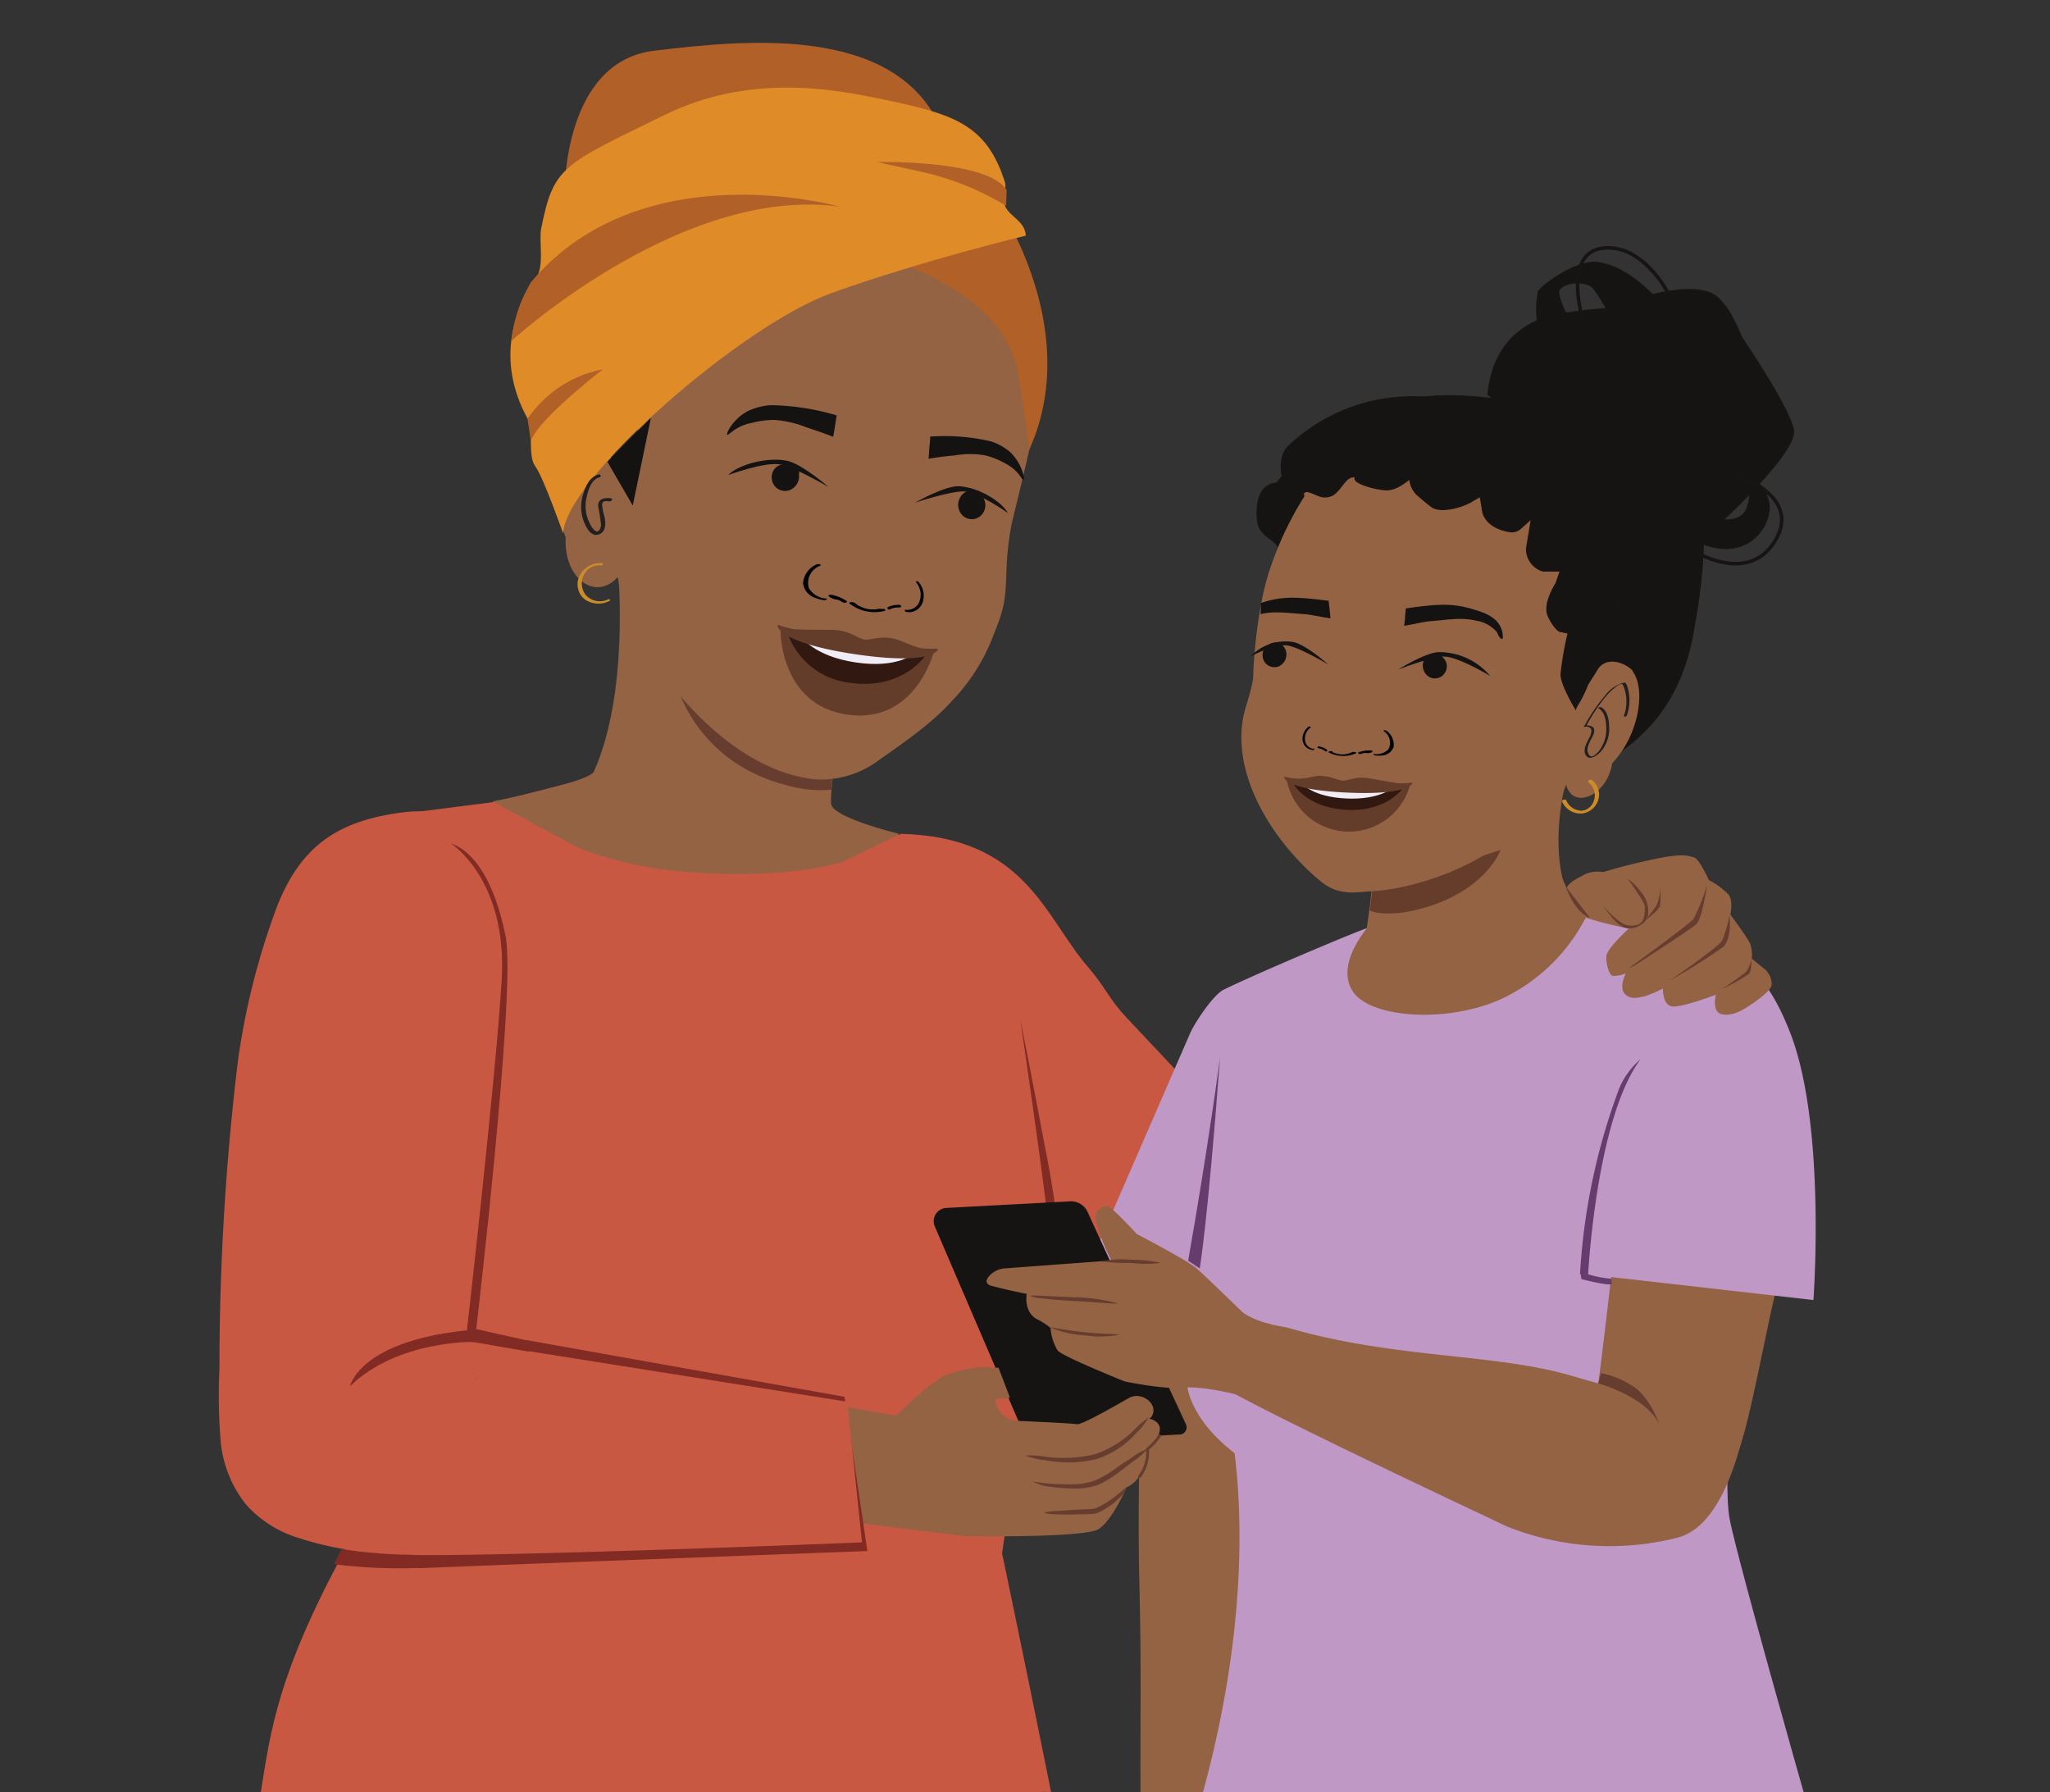 <svg xmlns="http://www.w3.org/2000/svg" viewBox="0 0 285.1 249.23"><rect x="0" y="0" width="285.1" height="249.23" fill="#333333" stroke="none"/><defs><style>.cls-1{fill:#c95843;}.cls-2{fill:#946344;}.cls-3{fill:#c098c6;}.cls-4{fill:#653c6d;}.cls-5{fill:#663d2e;}.cls-6{fill:#b16028;}.cls-7{fill:#df8c28;}.cls-8{fill:#cd8c2a;}.cls-9{fill:#151312;}.cls-10{fill:#231f1f;}.cls-11{fill:#010101;}.cls-12{fill:#643c2a;}.cls-13{fill:#311811;}.cls-14{fill:#f1edf6;}.cls-15{fill:#812b24;}.cls-16,.cls-18,.cls-19,.cls-20{fill:#161412;}.cls-16,.cls-18,.cls-19,.cls-20,.cls-21{stroke:#171413;}.cls-16,.cls-18,.cls-19,.cls-20,.cls-21,.cls-22{stroke-miterlimit:10;}.cls-16{stroke-width:0.19px;}.cls-17{fill:#653d2a;}.cls-18{stroke-width:0.2px;}.cls-19{stroke-width:0.2px;}.cls-20{stroke-width:0.21px;}.cls-21,.cls-22{fill:none;}.cls-21{stroke-width:0.49px;}.cls-22{stroke:#653d2e;stroke-width:0.4px;}</style></defs><g id="Layer_1" data-name="Layer 1"><path class="cls-1" d="M226.4,151.64c-1.63.46-45,16.15-45,16.15l-24.71-26.27c-2.53-2.7-2.91-4.18-5.33-7-6.09-7-8.7-18.19-26.18-18.58l-7.07,43.15s45.41,37.12,54.05,41.84S236,174,236,174Z"/><path class="cls-1" d="M49,213.69c-10.43,18.68-11.36,27-12.73,35.54H145.07L74.41,214.51Z"/><path class="cls-2" d="M158.46,220.23c.3,12.09.1,19.72.15,29H171l3.35-33.8,3-34.67-18.05-3.35S158,203.38,158.46,220.23Z"/><path class="cls-3" d="M242.19,178.11s-2.95,26.82-1.61,33.29,10.25,37.78,10.25,37.78H167.28Z"/><path class="cls-3" d="M240.38,193.38l-.53-40.58,4.26-17.61a74.11,74.11,0,0,0-27.33-8.76c-8.88-1-17-.15-26.61,2.62-1.07.26-15.38,6.3-20,8.57-1.46.73-4.06,4.65-4.7,6.16l-19.57,45,24.24,5.11s6.59,20.82-2.84,55.33C200.7,240.88,224.15,221.38,240.38,193.38Z"/><path class="cls-3" d="M167.84,168.3s-4.85,18.91-2.36,25.93S177,205.38,177,205.38Z"/><path class="cls-2" d="M190.17,129s-4.71,5.35-1.86,9.09,14.64,4.28,22.08,0a25.1,25.1,0,0,0,10.12-10.46Z"/><path class="cls-2" d="M245.54,147.29c-1-1.41-2-2.77-3.13-4.08a44,44,0,0,0-7.67-7.39c-7,9.83-7.24,20.49-9.56,33.59-.89,5-2.4,20.43-3.29,25.42-.71,3.95,1.18,3.92,1.59,7.78l.18,1.54a14.57,14.57,0,0,0,1.78,3.36,8.53,8.53,0,0,0,.95,1.09,8.42,8.42,0,0,0,2.17.37c1.68.07,2.17,1.37,2.8,1.94-3.3,2.54,3.51.9,6.15-2.46s2.73-3.21,4.36-7.06c1.47-3.45,4.27-19.25,5.36-22.82.8-2.65,1.78-10.24,2.08-13C250.5,154.17,242.36,156.72,245.54,147.29Z"/><path class="cls-2" d="M234.6,203.51c-.07-2-.49-7.48-2.38-8.24-6-2.38-6.18-1.72-13.42-3.9-10.86-3.25-24.66-2.38-39.63-6.73-.82-.24-4.24-.5-6.69-2.4-2.1-1.62-7.67,7.34-3.94,9.76,5.52,3.61,37.8,18.7,40.72,20.11a2.87,2.87,0,0,0,.4.18,38.57,38.57,0,0,0,23.58,1.54c5.81-1.45,8.15-10.65,8.95-13.3Z"/><path class="cls-3" d="M239,133.89s-1.48-.15-4.55,1.77a28.4,28.4,0,0,0-7.28,6.34c-4.91,6.26-8.17,35-8.17,35l33.2,3.77s1.79-24.08-3.17-37S239,133.89,239,133.89Z"/><path class="cls-4" d="M169.68,147s-1.64,12.43-4.44,28.3l1.61,1.08S167.92,170.45,169.68,147Z"/><path class="cls-4" d="M228.15,147.29c-6.25,8.4-7.31,30.33-7.31,30.33l-1.1-.49a87.65,87.65,0,0,1,5.46-25.82A11,11,0,0,1,228.15,147.29Z"/><path class="cls-4" d="M224.1,177.81a15.68,15.68,0,0,1-3.76-.79,3.46,3.46,0,0,0-.6-.39l.2,1.23s3.5.92,4.23.71Z"/><path class="cls-5" d="M222.27,192.35s6.84,1.91,8.51,5.78c0,0-1.25-3.89-3.76-5.42a12.56,12.56,0,0,0-4.36-1.78l-.26,1"/><path class="cls-1" d="M142.77,193.53c3.92-6.36,2.37-11.48,2.46-14.67.2-7.13-12.32-61.75-12.32-61.75l-10.57-1.37-5.54-2.45-.45-.11s-1.43.09-1.35.45l-1.16-1.28c-2.69,4.8-5.11,6.34-11,6.82a42,42,0,0,1-5.92.07c-6.46-.4-11.33-3.55-15.09-8.88l-.12-2.14L69.2,111.46l-16.34,2.09c-.54.83,3.91,2.21,3.34,3-3.36,4.87-7.17,9.4-10.71,14.14-3.41,4.58-10.08,19.72-12.26,25-6.14,43.66,52.11,93.37,112.94,93.48-2.13-10.7-6.71-32.8-6.81-33.17-.77-2.88-.43,2.94,0,0C141.09,204.27,142,194.81,142.77,193.53Z"/><path class="cls-2" d="M86,80s1.46,16.41-3.4,27.28c-.68,1.51-14.09,4.16-14.09,4.16l10.93,5.93c2.85,1.54,8.45,2.9,11.65,3.37,9.06,1.31,19.71,1,26.2-.91l7.83-3.86s-9.23-2.22-9.53-4.16,2-16.32,2-16.32"/><path class="cls-5" d="M115.75,108.26a30.5,30.5,0,0,0-5.51-3c-2.28-.79-6.25-.89-16.37-10.77,0,0,2.46,11.56,15.93,14.8a16.73,16.73,0,0,0,5.82.52Z"/><path class="cls-2" d="M131.89,39.35l.13.13c0-.08-.09-.17-.12-.25Zm5.62,2,.25.27v-.1S137.53,41.23,137.51,41.36Zm-45,52.76c4.64,6.32,12.26,13.38,20.88,14.26a13.31,13.31,0,0,0,8.68-2.56c3.64-2.57,7.47-5.16,10.35-8.38a26.46,26.46,0,0,0,5.65-8.88c1.63-4,1.77-5,1.9-9.2a41.38,41.38,0,0,1,.7-6.38c.44-2,2.48-9.88,3.32-14.55s-2.91-12.65-2.91-12.65a9.22,9.22,0,0,0-1.18-3.42l-.56-.08a.55.55,0,0,1,.2.55,4.39,4.39,0,0,1-1.79-1.2v0a2.14,2.14,0,0,1-2.25-1c0,.13.08.4.22.42a2.82,2.82,0,0,1-2.1-1.09c0,.13.09.4.07.53A5.3,5.3,0,0,1,132,39.48c.11.19,3.3.17,3.28.25-.84,0,.06.42-.53-.31l-.62-.58c-.71,0-.74.45-1.22-.14.12.15-.17-1.45-.19-1.33-.83-.12-.6-.14-1.23-.63,0,.13-2.38.49-2.4.62-.69-.11-.6.56-1.08,0,.12.14.58-.46.7-.31-.85,0-1.24.49-1.84-.25.12.15-2.52-1.8-2.52-1.8-.85,0-.75.29-1.36-.32.24.29-3.79-.81-3.69-.54-.69-.1.94,2.73.45,2.27,0,.13-1.54-.62-1.54-.62-.71,0,.24.81-.24.22,0,.13.06.53.2.55a2.86,2.86,0,0,1-2.57-.77c.24.3.34.57.46.72a2.77,2.77,0,0,1-1.88-.67c0,.12.2.55.34.57a2.74,2.74,0,0,1-2.17-.59c0,.13.22.43.34.57a2,2,0,0,1-1.62-.5l.34.57a4.22,4.22,0,0,1-1.8-.27c0,.13.24.3.22.42a5.1,5.1,0,0,1-1.36-.33c0,.13.36.44.22.42-.55-.08-1,.11-1.66-.24.12.14.22.42.34.56a3.67,3.67,0,0,1-1.64-.37,1.09,1.09,0,0,0,.2.55c-.55-.08-1,.11-1.65-.25,0,.13.22.42.34.57a7.09,7.09,0,0,1-1.66-.25c0,.13.24.3.36.45a4.58,4.58,0,0,1-1.78-.4c0,.25.08.4.06.53-.41-.06-.67-.23-1.08-.29l-.73.15c-2.31,2.24-3.44,10.76-3.44,10.76-4.79,2.78-7.49,9.5-7.71,11.93A58.86,58.86,0,0,1,87,67.89a23.53,23.53,0,0,1-2-4.19c-.29-1,.16-2.05-.12-3-.94-2.21-3.8-2-5.51-1l-.31.38c-2.54,2.55-1.56,11.8-.38,14.68-.34,5.46,4,9,7.23,5.48l.44,2.21"/><path class="cls-6" d="M141.35,50.81c-2.25-7.89-10.22-13.26-27.37-18a63.16,63.16,0,0,0-31.74-.38C94.09,8.65,119.33,13.25,125,14.09S151.8,39,143.92,60.64l-.76,1.88S141.76,52.24,141.35,50.81Z"/><path class="cls-6" d="M78.53,26.59S78.35,8.54,91,7.05s35.61-4.11,40.69,13.1Z"/><path class="cls-7" d="M74.44,64.84c-1.08-1.47-.2-5-1.07-6.63-4.57-8.35-1.66-15.43,1.16-19.47,1.23-1.76.39-5.29.73-6.94C77,23.14,78.08,23,92.39,16c11.66-5.72,23.06-3.68,29.64-2.34,10.53,2.15,15.11,3.51,17.7,11.59.34,1.05-.3,1.77-.07,3,.32,1.76,2.92,2.33,3,4.52,0,0-14.44,3.45-27.06,8s-37,25.93-37.27,33.38C78.37,74.4,75.63,66.46,74.44,64.84Z"/><path class="cls-6" d="M71.11,47.42s23.71-21.74,45.65-18.68c0,0-27.5-7.84-42.95,10.54l-.41.77a19.24,19.24,0,0,0-2.16,6.47Z"/><path class="cls-6" d="M139.92,28.58l-1.41-.77a38.38,38.38,0,0,0-10.4-3.93L122,22.54s15.27-.39,18,3.87Z"/><path class="cls-8" d="M83.69,78.31a3.18,3.18,0,0,0-3.32,2.41,2.82,2.82,0,0,0,.44,2.09,2.56,2.56,0,0,0,1.08.84,3.3,3.3,0,0,0,2.86-.09c.09,0,.16-.13.06-.2s-.32,0-.42.06a2.63,2.63,0,0,1-2.92-.68,2.63,2.63,0,0,1,.13-3.39,2.36,2.36,0,0,1,1.85-.74c.12,0,.34,0,.39-.15s0-.14-.15-.15Z"/><path class="cls-9" d="M90.53,58.08,88,70.3l-3.53-6.09S88.78,59.81,90.53,58.08Z"/><path class="cls-10" d="M85,69.29c-.82-.11-1.85,0-1.82,1.07A24.53,24.53,0,0,1,83.58,73c0,.29-.19.91-.56.9s-.88-.8-1-1.13a5.22,5.22,0,0,1-.49-3.38c.2-1,.63-2.7,1.79-3,.36-.09.26-.49-.1-.4-1.21.33-1.78,1.59-2.1,2.69A5.71,5.71,0,0,0,81,71.9c.22.87,1,2.85,2.26,2.42,1.08-.36,1-1.66.79-2.54a7,7,0,0,1-.31-1.57c0-.62.53-.56,1-.49.29,0,.6-.37.2-.43Z"/><path class="cls-6" d="M83.87,51.35s-9,6.88-10.05,10l-.45-3.11A16.34,16.34,0,0,1,83.87,51.35Z"/><path class="cls-11" d="M122.43,84.61a4,4,0,0,1-3.56-.77c-.21-.17-1-.15-.7.1a5.64,5.64,0,0,0,4.86,1c.14,0,.14-.15,0-.23a.84.84,0,0,0-.58,0"/><path class="cls-11" d="M117.77,83.58a6.45,6.45,0,0,0-2.13-.88.46.46,0,0,0-.36.06c-.07,0-.1.12,0,.18a2.55,2.55,0,0,0,1.18.46.45.45,0,0,0,.39-.09c.09-.09,0-.18-.13-.19a2,2,0,0,1-1-.38l-.38.24a5.87,5.87,0,0,1,1.91.8.49.49,0,0,0,.41,0c.09,0,.2-.13.08-.21"/><path class="cls-11" d="M114.72,83.22a3.1,3.1,0,0,1-2.23-1.44,2.53,2.53,0,0,1,1.56-3.1c.13-.05.08-.15,0-.2a.82.82,0,0,0-.49,0,3.12,3.12,0,0,0-1.88,2.61,2.49,2.49,0,0,0,1.8,2.08,5.39,5.39,0,0,0,1,.28c.14,0,.39,0,.47-.07s0-.17-.16-.19"/><path class="cls-11" d="M124.14,84.4a.11.11,0,0,1,.14-.15,1,1,0,0,0,.72-.13l.2.33a3.11,3.11,0,0,0-1.48.29.26.26,0,0,1-.28-.09c0-.06-.1-.18,0-.22"/><path class="cls-11" d="M123.44,84.43a3.55,3.55,0,0,1,1.65-.32.3.3,0,0,1,.23.14c0,.07,0,.15,0,.18"/><path class="cls-11" d="M126,84.8A1.88,1.88,0,0,0,127.7,84a2.64,2.64,0,0,0-.28-3,.11.11,0,0,1,.08-.18.33.33,0,0,1,.29.15,2.93,2.93,0,0,1,.59,2.57,2.07,2.07,0,0,1-1.61,1.56,2.12,2.12,0,0,1-.66,0c-.09,0-.25-.07-.27-.19s.06-.14.14-.13"/><path class="cls-9" d="M134.47,68.36a2.18,2.18,0,0,1,2.2.71,2.13,2.13,0,0,1,.36,1,2,2,0,0,1-.75,1.74,1.86,1.86,0,0,1-2.18.06,2.06,2.06,0,0,1-.65-2.53,1.81,1.81,0,0,1,1-1"/><path class="cls-9" d="M127.25,69.9s4.17-2.38,6.1-2.29c2.83.14,6,2.19,6.81,3.72,0,0-4.2-3-6.19-3S127.25,69.9,127.25,69.9Z"/><path class="cls-9" d="M110.72,65a2.64,2.64,0,0,0-2.53-.21,1.94,1.94,0,0,0-.72.82,2,2,0,0,0,.2,1.88,1.87,1.87,0,0,0,2.08.69,2.07,2.07,0,0,0,1.36-2.23c0-.16.18-.42-.39-.84"/><path class="cls-9" d="M115.25,67.73s-3.81-3.31-5.88-3.68c-3-.54-6.88.69-8.08,2,0,0,5.15-1.9,7.26-1.46S115.25,67.73,115.25,67.73Z"/><path class="cls-9" d="M129.36,60.78c0,.57-.09,1.14-.13,1.71l-.09,1.3c1.48-.25,2.74-.39,3.69-.47a12,12,0,0,1,4.18,0,11.28,11.28,0,0,1,2.58,1,7.58,7.58,0,0,1,1.33.85c.92.78,1.25,1.61,1.42,1.55s0-.77-.05-.84a6.83,6.83,0,0,0-1.85-3.06,7.9,7.9,0,0,0-2.59-1.44,28.37,28.37,0,0,0-8.49-.67"/><path class="cls-9" d="M116.36,57.76l-.27,1.69-.21,1.29c-1.51-.6-2.82-1-3.81-1.35a14.49,14.49,0,0,0-4.43-1,12.72,12.72,0,0,0-3,.39,7.81,7.81,0,0,0-1.61.5c-1.17.54-1.72,1.26-1.88,1.17s.22-.74.25-.81a6.74,6.74,0,0,1,2.69-2.52,9,9,0,0,1,3.08-.78,33.72,33.72,0,0,1,9.16,1.41"/><path class="cls-12" d="M119.12,89.74c-4.06-.61-10.57-2.13-10.57-2.13S108.4,98,117.82,99.37s12-8.58,12-8.58S123.19,90.35,119.12,89.74Z"/><path class="cls-13" d="M119.16,89.75c-1.93-.29-9.67-1.82-9.67-1.82a10.42,10.42,0,0,0,8.62,7c7.58,1.13,10.75-4,10.75-4Z"/><path class="cls-14" d="M119.2,90.08c-1.93-.28-7.76-1.53-7.76-1.53s1.76,2.7,7.56,3.56,8-1.17,8-1.17Z"/><path class="cls-12" d="M130.38,90.19a14.56,14.56,0,0,1-2.33-.07c-1.57-.4-2.5-1-3.65-1.29-2-.47-3.34.22-4.2.09s-2-1.19-4-1.31c-1.17-.08-4.11,0-5.74-.12a13.3,13.3,0,0,1-2.25-.61c-.3,0-.09,2.48,10.72,4.09S130.66,90.31,130.38,90.19Z"/><path class="cls-15" d="M146.29,164.73c-.31-2-.71-3.92-1.08-5.87q-1.61-8.58-3.32-17.14s2.82,19.25,3.64,26.33a21.69,21.69,0,0,1-4.52,16c.25.42.5.84.78,1.25.66-.77,1.3-1.54,1.84-2.25,1.75-2.28,2.54-5.33,3.07-8.11C147.39,171.4,146.84,168.25,146.29,164.73Z"/><path class="cls-15" d="M49.1,188c1.51-7.56,4.63-31,4.63-31,1.11-15.48-5.82-22.6-5.82-22.6s4.75,6.86,4.83,19.81c0,6.37-4.81,31.47-4.81,31.47Z"/><path class="cls-2" d="M217.77,124.6a2.66,2.66,0,0,0,1.47,2.55,44.94,44.94,0,0,0,6.52,1.8l.74.18s-3,2.76-3.09,3.77.34,2.69.89,2.8a5,5,0,0,0,1.81-.34s-1,1.86-.17,2.8,2,.53,2.79.37a14.79,14.79,0,0,0,2.53-1.08s-.07,2.17,1.17,2.47,6.2-1.6,6.2-1.6-.62,2.39.82,2.71,2.94-.56,4.17-1.41,2.78-2,2.77-2.75a2.76,2.76,0,0,0-.92-2.07l-1.85-1.51a4.45,4.45,0,0,0-.25-2.13c-.42-.9-2.73-4-2.73-4s.45-1.89-.26-2.8a11.71,11.71,0,0,0-2.73-2s-1.34-3-2.08-3.15-1-.49-3.94-.06a84.59,84.59,0,0,0-8.67,2.11,4.35,4.35,0,0,0-2.7.39C219.11,122.31,217.41,122.92,217.77,124.6Z"/><path class="cls-5" d="M243.57,133.43a4.72,4.72,0,0,1-.73,1.69c-.45.46-3.35,2.4-3.35,2.4a27.87,27.87,0,0,0,3.73-2.09c.44-.49.34-2.18.34-2.18"/><path class="cls-5" d="M240.53,127.29s.38,3.24-.9,4.4a84.33,84.33,0,0,1-7.44,4.66s6.79-4.59,7.33-5.61A18.16,18.16,0,0,0,240.53,127.29Z"/><path class="cls-5" d="M237.41,123.07s-.67,4.67-1.5,5.43-8.12,5.45-8.62,5.77l-.76.36s8.45-6.14,9-6.86A29.72,29.72,0,0,0,237.41,123.07Z"/><path class="cls-5" d="M223,125.93s1.45,2.44,2.8,3,3.37-.47,3.42-1.9a4.18,4.18,0,0,0-1-3,8.6,8.6,0,0,0-1.89-1.88s2.34,3.18,2.4,3.81.09,2.49-1.17,2.68-1.75,0-2.93-1A9.5,9.5,0,0,1,223,125.93Z"/><path class="cls-5" d="M228.89,127.92s2-1.45,2-2.1a22.65,22.65,0,0,0,0-2.6,6.47,6.47,0,0,1-.54,2.73C229.83,126.65,228.89,127.92,228.89,127.92Z"/><path class="cls-1" d="M63.83,184.39S68,147.74,66.5,137.6c-1.71-11.7,2.16-26.12-10.12-24.68-9.44,1.11-14.45,4.75-17.75,12.86a100.54,100.54,0,0,0-5.55,21.8,356.12,356.12,0,0,0-2.56,42.81,76.26,76.26,0,0,0,.19,10.25,16.54,16.54,0,0,0,3.47,8.52,15.9,15.9,0,0,0,6.76,4.5,44.51,44.51,0,0,0,11.61,2.28c.65.06,4.21.45,4.8,0,5.18-4,1.19-12.13,5.75-16.84"/><path class="cls-15" d="M66,186.6s-10.65-.32-17.33,6.16c0,0,1.3-6.55,17.39-7.88Z"/><g id="freepik--Character--inject-2"><path class="cls-16" d="M164.85,198.09a.85.85,0,0,1,.08.35.89.89,0,0,1-.85.93l-20.47,1.1a.9.9,0,0,1-.87-.54l-12.67-29.48a1.63,1.63,0,0,1-.12-.53,1.75,1.75,0,0,1,1.62-1.86l17.22-.92a2.44,2.44,0,0,1,2.38,1.42l4.13,9Z"/></g><path class="cls-2" d="M157,194.39c-2.83,1.63-6.66,3.76-7.23,3.65s-4.52-.3-8-.46a3.25,3.25,0,0,1-3.34-2.9c0-.42,1.82,0,2-.41l-1.57-4.1c-.37.06-2-.12-2.36-.07a18,18,0,0,0-5.1,1.16c-2.51,1.28-6.74,5.58-6.74,5.58l-7.47-1.29-.46,15.88,17.39,2.17s16.77.29,18.7-1,3.86-5.79,3.86-5.79c2.85-1.27,2.83-5.33,2.83-5.33,3.85-3.53.32-4.22.32-4.22a1,1,0,0,0,.38-.37C161.15,195.19,158.71,193.41,157,194.39Z"/><path class="cls-5" d="M142.57,202.38a10.66,10.66,0,0,0,2.89.67,16.62,16.62,0,0,0,7.06-.17,12.66,12.66,0,0,0,5.55-3.67,8,8,0,0,0,1.64-2.09,11.74,11.74,0,0,0-2,1.73,14.34,14.34,0,0,1-5.43,3.36,18.81,18.81,0,0,1-6.78.36A14.78,14.78,0,0,0,142.57,202.38Z"/><path class="cls-5" d="M143.64,206a6.14,6.14,0,0,0,2.62.75,22.1,22.1,0,0,0,2.93.22,9.47,9.47,0,0,0,3.56-.51,15.3,15.3,0,0,0,2.88-1.76l2.12-1.62a8,8,0,0,0,1.84-1.63,8.27,8.27,0,0,0-2.19,1.24c-.65.41-1.41.91-2.23,1.49a16.38,16.38,0,0,1-2.78,1.64,9.08,9.08,0,0,1-3.29.57c-.94,0-1.89,0-2.83-.07A24.61,24.61,0,0,1,143.64,206Z"/><path class="cls-5" d="M145.27,210.32c0,.28,3,.34,6.58.2a3,3,0,0,0,1.37-.42,8,8,0,0,0,1-.62,10.21,10.21,0,0,0,1.52-1.25c.78-.79,1.08-1.42,1-1.46s-.53.44-1.38,1.1a17,17,0,0,1-1.54,1.09,10.31,10.31,0,0,1-1,.55,2.22,2.22,0,0,1-1,.32c-1.83.06-3.44.18-4.62.26A9.41,9.41,0,0,0,145.27,210.32Z"/><path class="cls-15" d="M117.45,194.22l-44.23-7.88a17.72,17.72,0,0,1-5.16,4.3c-.5.3-1,.57-1.52.86l-.19.17a.54.54,0,0,1-.34.13l-.76.47a7.92,7.92,0,0,0-1.22,1c.07,1.23.23,2.46.42,3.67.37,2.39.89,4.76,1.19,7.16.33,2.64-14.48,3.88-14.32,6.53.11,1.82,5.91,6.26,6.9,7.43,13.62-.56,62.41-2.39,62.41-2.39Z"/><path class="cls-1" d="M117.83,194.91l-46.39-7.36c-1.61,1.65-3.36,2.61-5.09,4.12a.55.55,0,0,1-.9-.3c-.45.33-.91.65-1.37,1a88.12,88.12,0,0,1-17.58,8.87c-3.51,1.37-7.07,2.6-10.63,3.82a23,23,0,0,0,3.3,3.53c3.82,3.33,9.23,6.89,14.38,7.26.62,0,1.32.3,2,.33,11.29.43,64.33-1.71,64.33-1.71Z"/><path class="cls-15" d="M62.71,117.28s7.9,5,7.06,19-5,50.15-5,50.15l8.79,1.52.5-1.39-7.83-1.75s5.56-47.07,4.1-54.53S66.05,118.42,62.71,117.28Z"/><path class="cls-2" d="M171.92,193.89c-.3-.06-4.73-1.19-7.43-.93s-8.07-.87-8.07-.87-8.51-3.41-9.32-4.29a7,7,0,0,1-1-3.15,9.14,9.14,0,0,0-1.95-1.25c-1.83-1.05-1.36-3.49-1.36-3.49l2.83.5a77.44,77.44,0,0,1-7.9-1.66c-.71-.31-.57-.77-.22-1.24a3.27,3.27,0,0,1,2.35-1.15l14.71-1.09a27.85,27.85,0,0,1-2.11-5.31,1.63,1.63,0,0,1,1.58-2.24c.51,0,4.06,3.86,4.06,3.86s7,3.66,8.28,4.75,7.59,7.27,7.59,7.27l2.76.5S172.23,193.94,171.92,193.89Z"/><path class="cls-5" d="M157.31,175.17a18.73,18.73,0,0,1,4.16.44,18.35,18.35,0,0,1-4.19,0,33.82,33.82,0,0,1-4.15-.19A13.06,13.06,0,0,1,157.31,175.17Z"/><path class="cls-5" d="M149.3,180.9c-1.7-.1-3.23-.21-4.33-.35a5.87,5.87,0,0,1-1.77-.36,9,9,0,0,1,1.8,0c1.11.05,2.65.1,4.34.2a23.2,23.2,0,0,1,6.07.84C155.38,181.37,152.68,181.07,149.3,180.9Z"/><path class="cls-5" d="M150.81,185.67a13.83,13.83,0,0,1-4.69-1.07c.06-.08,2.14.38,4.75.65s4.76.22,4.77.35A14.25,14.25,0,0,1,150.81,185.67Z"/><path class="cls-2" d="M193.32,104.07s-2.65,20-2.82,22l-1,7.12-.93.63c5.5,1.7,10.7,6.91,20.66,2.86l11.31-9s-2.94-4.11-3.3-5.8c-2.06-9.57,2.91-20.8,2.91-20.8"/><path class="cls-17" d="M208.7,118.19s-2.42,6.68-13.27,8.65c0,0-3.14.52-4.92-.22l.33-2.72Z"/><path class="cls-18" d="M174.78,102.71c3.89-2.57,4.79-7.42,4.47-11.77-.3-4.17,3.06-10.43-2-10.4-.1,0,1.95-3.49.44-3.24,1-2.26-2.38-2.16-2.76-4.76-.07-.52-.65-5.15,2.65-5.35C190,51.06,205.78,55.12,214.66,56.64c17.43,3,25.91,4.31,20.68,31.88-3.51,18.5-21.15,23-38.79,21.79-7.54-.5-16.52-.53-21.93-7.5Z"/><path class="cls-18" d="M213.84,44.6c-4.34,1.87-6.47,5.7-6.88,10.25.86.83,2.74,1.79,3.61,2.62.18-.3.37-.58.56-.86,1,.89,3.5,1.79,4.46,2.67.29-.16,1.17-.5,2.21-.88l.88.82a5.32,5.32,0,0,0-1.85.72c1.1,1,4,1.69,5,2.76,2.26,2.31,4.77,5.4,7.12,7.62A13.8,13.8,0,0,1,230.78,72L229,73.43l2.43,2.16-.49,1,2,1.8s1.38-1.17,3.34-3c7,3,10.18-2.65,9.7-5.37a5.63,5.63,0,0,0-1.35-2.77c2.91-3.16,5.12-6.14,4.75-7.59-.72-2.92-5.06-9.59-7.17-12.72a24.77,24.77,0,0,0-1.34-2.85l0-.06h0a11.2,11.2,0,0,0-1.92-2.56c-1.85-1.74-5.84-1.27-9.1-.48-3.29-3.17-5.61-4.16-7.63-4.46-2.84-.42-7.69,3.06-8.24,4A12,12,0,0,0,213.84,44.6Zm25.77,27.73c1.25-1.18,2.54-2.46,3.76-3.73a6.18,6.18,0,0,1-.44,2.19C242.41,72.1,240.94,72.38,239.61,72.33ZM221.52,39.94a25.15,25.15,0,0,1,1.93,3,51.91,51.91,0,0,0-5.36.58l-.34,0a7.64,7.64,0,0,1-1-2.86C216.76,39.34,220.14,38.79,221.52,39.94Z"/><path class="cls-2" d="M186.88,66.52l-.15.19.14-.08Zm-5.31.85v.09l.25-.18C181.82,67.17,181.57,67.37,181.57,67.37Zm35.49,43.52.76-1.76c.88,3.49,5.68,1.6,6.39-3,3.68-3.86,4.64-10,3-12.55l-.2-.38c-1.23-1.18-3.57-1.88-4.76-.2-.41.74-1,1.56-1.41,2.3a17.41,17.41,0,0,1-1.71,3.29s3.12-8.13,3.38-10.19.52-7.19-3-10.38c0,0-4.11-4.66-5.62-7l-.58-.26c-.36,0-.61.07-1,0,0-.11.13-.21.15-.43a3.9,3.9,0,0,1-1.56,0c.13-.11.37-.2.38-.31a6.25,6.25,0,0,1-1.43-.09c.13-.1.38-.31.39-.41-.61.17-.95-.07-1.43-.1a.8.8,0,0,0,.27-.42,3.14,3.14,0,0,1-1.43,0c.12-.1.26-.31.38-.41-.61.18-.95-.06-1.42-.09-.12,0,.25-.21.26-.32a4,4,0,0,1-1.2,0c0-.11.25-.2.26-.31a3.72,3.72,0,0,1-1.55-.1l.39-.41a1.71,1.71,0,0,1-1.44.12c.12-.1.38-.3.38-.41a2.37,2.37,0,0,1-1.91.09c.12,0,.38-.31.38-.41a2.34,2.34,0,0,1-1.68.21c.12-.1.26-.31.51-.51a2.42,2.42,0,0,1-2.28.17c.12,0,.26-.31.27-.42-.51.41.42-.08-.17-.23a6.14,6.14,0,0,1-1.39.24c-.49.3,1.38-1.77.79-1.81.13-.21-3.43,0-3.17-.22-.63.39-.49.18-1.2,0,0,0-2.55,1.14-2.43,1-.63.51-.87,0-1.57-.13.12-.1.4.49.52.39-.5.4-.31-.13-.9-.17,0-.11-1.9-.84-1.89-1-.62.29-.43.35-1.14.3,0-.11-.53,1.17-.4,1.07-.51.41-.46,0-1.05-.1l-.61.37c-.63.5.2.32-.51.16,0-.07,2.66.52,2.78.39a4.41,4.41,0,0,1-1.58.57c0-.11.15-.32.15-.43a2.35,2.35,0,0,1-1.94.53c.12,0,.25-.2.26-.31a1.86,1.86,0,0,1-2.06.41v0a3.75,3.75,0,0,1-1.71.67.46.46,0,0,1,.26-.42l-.47,0c-.66.83,2.11.52,1.8,1.6a45.48,45.48,0,0,0-4.53,9.41c-1.95,5.19-2.54,13.6-2.54,15.35,0,1.52-1.12,4.39-1.41,5.95-1.56,8.46,4.5,17.59,10.81,22.78,2.52,2.06,4.84,1.5,7.48,1.32,5.4-.36,13.65-3.07,18.67-7.49"/><path class="cls-11" d="M185.31,104.58a3.12,3.12,0,0,0,2.75,0c.18-.09.74.05.49.18a4.38,4.38,0,0,1-3.73-.12c-.09-.06-.07-.13.06-.16a.69.69,0,0,1,.43,0"/><path class="cls-11" d="M188.9,104.62a5,5,0,0,1,1.72-.28.39.39,0,0,1,.25.1s0,.1,0,.13a1.86,1.86,0,0,1-.94.14.37.37,0,0,1-.27-.13c0-.08.05-.12.13-.12a1.37,1.37,0,0,0,.75-.11l.24.24a4.17,4.17,0,0,0-1.53.25.36.36,0,0,1-.3-.06c-.06,0-.12-.13,0-.16"/><path class="cls-11" d="M191.2,104.86a2.37,2.37,0,0,0,1.88-.65,1.92,1.92,0,0,0-.63-2.54c-.09-.06,0-.12.06-.13a.48.48,0,0,1,.35.1,2.37,2.37,0,0,1,.95,2.24,1.86,1.86,0,0,1-1.66,1.18,3.88,3.88,0,0,1-.76,0c-.11,0-.29,0-.33-.13s.05-.11.14-.11"/><path class="cls-11" d="M184.09,104.15c0-.07,0-.12-.07-.13a.8.8,0,0,1-.52-.21l-.19.2a2.43,2.43,0,0,1,1,.45.2.2,0,0,0,.22,0c.05,0,.1-.11,0-.16"/><path class="cls-11" d="M184.6,104.29a2.72,2.72,0,0,0-1.16-.5.21.21,0,0,0-.19.07.08.08,0,0,0,0,.13"/><path class="cls-11" d="M182.67,104.13a1.38,1.38,0,0,1-1.11-.88,1.89,1.89,0,0,1,.68-2.07.08.08,0,0,0,0-.14.26.26,0,0,0-.24,0,2.16,2.16,0,0,0-.86,1.74,1.53,1.53,0,0,0,.93,1.38,1.89,1.89,0,0,0,.48.13.25.25,0,0,0,.23-.08c0-.08,0-.12-.09-.13"/><path class="cls-10" d="M220.65,100.85a26.51,26.51,0,0,1,2.46-3.74,8.83,8.83,0,0,1,1.72-1.68,3.14,3.14,0,0,1,.52-.3l.1,0,.05,0,.11,0h.06s0,0,0,0,.13,0,0,0-.06,0,0,.06.11.22.16.33a5.9,5.9,0,0,1,0,4.06c0,.12.36.07.4-.06a6.14,6.14,0,0,0,.1-4,1.55,1.55,0,0,0-.29-.59c-.06,0-.16,0-.23,0a4.8,4.8,0,0,0-2.63,1.84,24.3,24.3,0,0,0-2.87,4.24c-.05.09.34.06.4-.06Z"/><path class="cls-9" d="M175.34,83.84c2.82-.9,4.63-.93,9.45-.3v.11l.1.91.15,1.43c-1.57-.23-2.72-.54-3.72-.6-1.91-.12-4.1-.47-6,0C175.35,84.85,175.36,84.34,175.34,83.84Z"/><path class="cls-9" d="M195.5,84.68c-.06.63,0,.28-.09.91,0,.48-.09,1-.13,1.43,1.57-.25,2.71-.58,3.72-.65,2-.15,4.3-.57,6.26-.07a4.81,4.81,0,0,1,2.87,1.53c.16.25.42,1.1.81,1,.16,0,0-.85,0-.93-.36-1.6-1.64-2.38-3.24-2.92-3.27-1.08-5-1.13-10.16-.38"/><path class="cls-8" d="M220.88,108.74a2.34,2.34,0,0,1,.53,3.13,2,2,0,0,1-.61.58,2.31,2.31,0,0,1-.35.18c-.14.05-.3.05-.43.1,0,0,.08,0,0,0h-.18a2.73,2.73,0,0,1-.54-.11,2.32,2.32,0,0,1-1.47-1.32c-.1-.24-.68-.06-.59.15a2.79,2.79,0,0,0,2.7,1.67,2.68,2.68,0,0,0,2.45-2.66,2.65,2.65,0,0,0-1-2c-.17-.14-.7.11-.46.31Z"/><path class="cls-10" d="M220.32,101c.39,0,1,.1,1,.59a2.16,2.16,0,0,1-.35,1.09c-.34.7-.92,1.68-.36,2.42s1.72-.21,2.13-.72a4.83,4.83,0,0,0,1.06-2.91c0-1.06-.1-2.6-1.17-3.16-.1,0-.43.11-.38.14.93.48,1.1,1.74,1.14,2.68a4.89,4.89,0,0,1-.6,2.64,3.45,3.45,0,0,1-1.17,1.34c-.4.23-.69-.11-.8-.5-.21-.78.39-1.61.69-2.29a1.34,1.34,0,0,0,.17-1c-.18-.4-.76-.45-1.14-.48-.09,0-.46.15-.26.17Z"/><path class="cls-9" d="M178.24,89.55a1.78,1.78,0,0,0-2,.22,1.69,1.69,0,0,0-.57.77,1.76,1.76,0,0,0,.31,1.65,1.65,1.65,0,0,0,1.88.46,1.83,1.83,0,0,0,1-2.07,1.62,1.62,0,0,0-.71-1"/><path class="cls-9" d="M184.73,92.4s-3.2-2.85-4.91-3.13a6.75,6.75,0,0,0-5.9,2s3.48-1.84,5.23-1.5S184.73,92.4,184.73,92.4Z"/><path class="cls-9" d="M198.82,91a1.77,1.77,0,0,1,1.9.48,1.69,1.69,0,0,1,.47.84,1.77,1.77,0,0,1-.53,1.59,1.65,1.65,0,0,1-1.92.21,1.85,1.85,0,0,1-.76-2.19,1.66,1.66,0,0,1,.84-.93"/><path class="cls-9" d="M194.45,93.1s3.78-2.37,5.63-2.42A9.23,9.23,0,0,1,207.25,94s-4.62-2.8-6.52-2.7S194.45,93.1,194.45,93.1Z"/><path class="cls-19" d="M181.2,68.72c-.66,3-4.57.17-2.28-.42-.18-1.47,1.92-1.93,2-3.41a2.43,2.43,0,0,1,.13.24s.18-1.78.8-2.17,3.39-1.56,3.39-1.56l.76.66s-.26-.64.18-1,5.12-2.39,8-2l.29,0,1.15.7.05,0-.05,0c-.2-.14-.64-.48-.39-.72a1,1,0,0,1,.55-.21,11.89,11.89,0,0,1,1.77,0h0l.19,0h.2a10,10,0,0,1,1.74.28,1.09,1.09,0,0,1,.52.28c.22.27-.26.55-.48.66l0,0,0,0,1.24-.54h.29c2.9,0,7.26,2.68,7.66,3.07s.07.94,0,1l.85-.56a40.92,40.92,0,0,1,3.94,2.05,3,3,0,0,1,.77,1.51,3.63,3.63,0,0,0,1.42.36c.39-.1,2.29,1.06,3,2.28.47.78.24,1.47.45,2.15h0c.12.38.19.63.19.63l2,.81c1.58.89.94,4.22.94,4.22,2.95,4.15,2.88,7.51,1.2,11-.64,1.35,3.23,3,.69,2.8s-5.24,7.7-5.24,7.7-2-3.29-2-4.76a42.3,42.3,0,0,1,1-5.75l-1.23-.26s-.74-.36-1.54-2.08,1.07-4.55,1.07-4.55l.6-1.75H214.6a3.16,3.16,0,0,1-2.28-3.1l.69-4.2-1.5,1.33a1.74,1.74,0,0,1-1.4.51c-3.61-.51-3.89-2.81-3.89-2.81L205.88,69l-1,.56c-1,.73-4.09,1.76-5.57,1-.38-.2-2-1.6-2.23-1.8a3.43,3.43,0,0,1-1-2.64c.15-.13.3-.29.44-.43.56-.53.79-.28.24.25-1,.92-2.57,2.18-3.91,2.15s-4-.75-4.33-1.37c-.2-.41.21-.44-.26-.45a1.52,1.52,0,0,0-1.07.55c-.67.67-1.15,1.67-2,2.06-1.31.56-2-.19-3.27-.54A.6.6,0,0,0,181.2,68.72Z"/><path class="cls-20" d="M178.35,66.18s-.69-2.78,1-4.25A25.1,25.1,0,0,1,198,55.24Z"/><path class="cls-21" d="M235.19,76.4s7.73,5.12,11.63-1.12-5.16-9.15-5.16-9.15"/><path class="cls-21" d="M231.92,40.62s-3.59-6.88-9.12-6.1-2.66,10-2.66,10"/><path class="cls-12" d="M187.5,109.33c3.25.15,8.55,0,8.55,0a8.8,8.8,0,0,1-17.07-.78S184.24,109.18,187.5,109.33Z"/><path class="cls-13" d="M187.46,109.32c1.55.08,7.81.09,7.81.09s-2.23,3.46-7.83,3.21c-6.07-.28-7.7-3.87-7.7-3.87Z"/><path class="cls-14" d="M187.39,109.56c1.54.07,6.27,0,6.27,0s-1.78,1.68-6.42,1.47-6.05-2-6.05-2Z"/><path class="cls-12" d="M178.66,108a11.47,11.47,0,0,0,1.82.28c1.29,0,2.11-.37,3-.4,1.59,0,2.57.64,3.26.67s1.73-.57,3.31-.37c.92.12,3.2.57,4.48.74a11.31,11.31,0,0,0,1.85-.11c.22.07-.3,1.79-9,1.4S178.43,108.08,178.66,108Z"/><path class="cls-5" d="M221.12,127.64s-1.94-.47-3.4-4.42Z"/><path class="cls-22" d="M158.4,205.42a5.66,5.66,0,0,0,1.19-3.93,8.41,8.41,0,0,0,1.77-2"/><path class="cls-15" d="M57.46,216.2a69,69,0,0,1-9.93-.8l-1.09,2.1a71.87,71.87,0,0,0,11.78.52Z"/></g></svg>